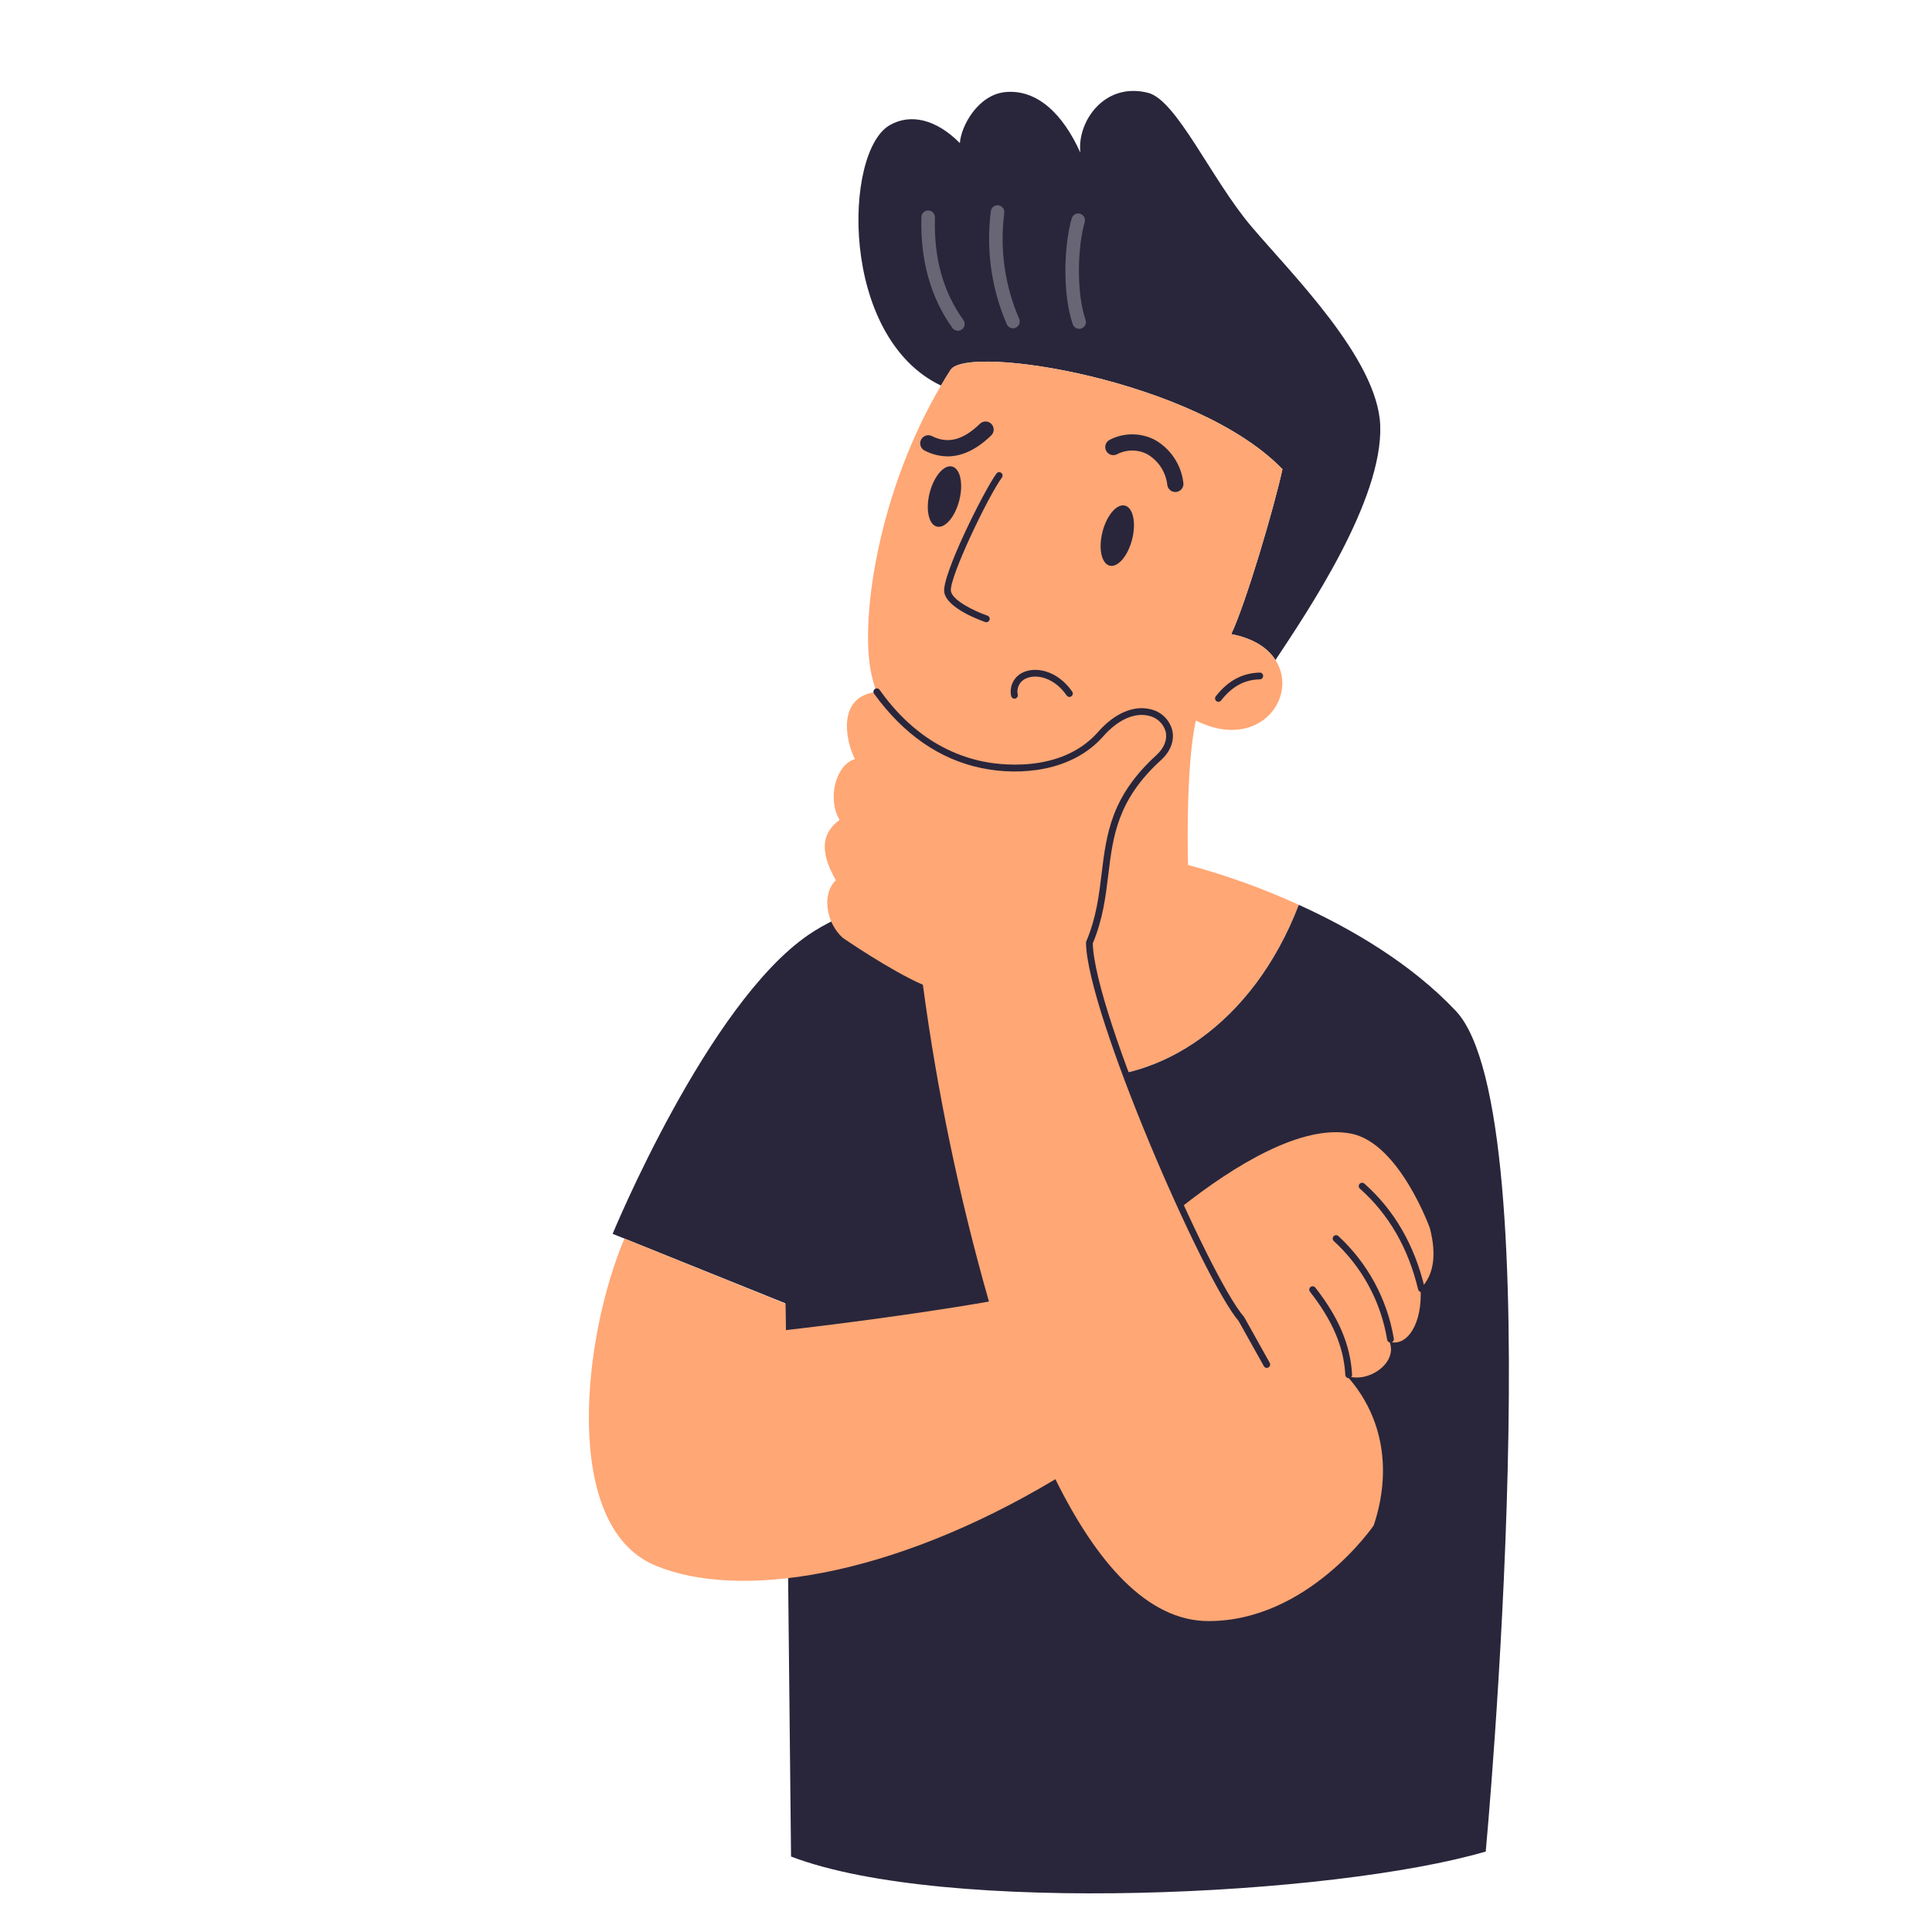<svg width="800" height="800" viewBox="0 0 800 800" fill="none" xmlns="http://www.w3.org/2000/svg">
<path d="M571.529 176.213C572.592 207.253 541.438 253.173 528.182 273.254L528.126 273.31C525.049 268.389 519.121 264.361 509.836 262.571C516.044 249.315 527.51 210.387 531.035 194.278C495.07 157.139 400.433 142.429 393.609 153.168C392.211 155.293 390.924 157.475 389.638 159.656C347.521 139.576 349.254 62.726 368.44 51.816C376.942 46.95 387.512 49.243 397.468 59.254C397.916 52.152 405.075 39.064 416.486 38.112C429.35 36.992 440.033 46.95 447.366 63.232C445.856 50.592 457.211 33.757 475.444 38.454C487.246 41.475 501.732 74.419 518.12 93.715C534.56 113.176 570.523 148.582 571.529 176.213Z" fill="#29263B"/>
<path d="M446.856 136.161C446.272 136.16 445.702 135.977 445.227 135.636C444.752 135.296 444.395 134.815 444.208 134.261C439.843 121.412 440.587 101.497 443.777 90.421C443.88 90.069 444.049 89.739 444.278 89.452C444.507 89.165 444.79 88.925 445.112 88.748C445.433 88.57 445.787 88.457 446.152 88.416C446.517 88.375 446.886 88.406 447.24 88.508C447.593 88.609 447.923 88.78 448.209 89.009C448.497 89.238 448.736 89.521 448.913 89.843C449.091 90.164 449.205 90.518 449.245 90.883C449.286 91.248 449.256 91.617 449.153 91.97C446.182 102.284 445.616 121.018 449.504 132.469C449.646 132.89 449.686 133.339 449.621 133.779C449.557 134.218 449.387 134.636 449.128 134.997C448.869 135.359 448.528 135.653 448.133 135.856C447.737 136.06 447.301 136.166 446.856 136.167V136.161Z" fill="#686674"/>
<path d="M419.451 135.943C418.902 135.943 418.366 135.782 417.908 135.479C417.449 135.176 417.091 134.746 416.876 134.241C410.51 119.499 408.238 103.312 410.304 87.388C410.409 86.653 410.803 85.991 411.398 85.547C411.992 85.103 412.739 84.913 413.473 85.019C414.206 85.125 414.868 85.519 415.313 86.113C415.758 86.707 415.947 87.453 415.841 88.188C413.918 103.101 416.054 118.256 422.024 132.057C422.204 132.482 422.276 132.945 422.235 133.406C422.193 133.866 422.038 134.308 421.782 134.694C421.528 135.079 421.182 135.396 420.774 135.615C420.368 135.834 419.913 135.949 419.451 135.949V135.943Z" fill="#686674"/>
<path d="M396.64 136.949C396.195 136.95 395.757 136.844 395.36 136.641C394.965 136.438 394.622 136.143 394.363 135.781C385.345 123.204 381.03 107.764 381.536 89.887C381.541 89.517 381.619 89.152 381.768 88.814C381.917 88.476 382.131 88.17 382.4 87.917C382.669 87.663 382.985 87.466 383.331 87.337C383.678 87.208 384.046 87.15 384.416 87.167C384.784 87.176 385.147 87.258 385.483 87.409C385.819 87.559 386.121 87.774 386.374 88.041C386.627 88.309 386.825 88.624 386.955 88.968C387.086 89.312 387.147 89.679 387.136 90.047C386.656 106.908 390.513 120.804 398.918 132.525C399.217 132.943 399.395 133.435 399.433 133.948C399.472 134.46 399.368 134.973 399.133 135.43C398.899 135.888 398.544 136.272 398.105 136.54C397.667 136.809 397.163 136.951 396.649 136.952L396.64 136.949Z" fill="#686674"/>
<path d="M389.639 159.657C363.743 203.676 356.583 254.629 360.386 276.834C365.475 306.647 392.989 325.298 419.45 325.298C419.954 337.548 419.004 357.769 419.004 357.769C419.004 357.769 404.963 360.621 387.68 365.543C382.144 467.732 499.322 474.778 537.804 374.663C522.999 367.901 507.658 362.381 491.938 358.164C491.938 358.164 490.764 318.228 495.183 298.372C521.359 311.46 537.97 288.417 528.127 273.314C525.05 268.393 519.122 264.365 509.837 262.575C516.045 249.319 527.511 210.391 531.036 194.282C495.071 157.143 400.434 142.433 393.61 153.172C392.211 155.293 390.925 157.476 389.639 159.657Z" fill="#FFA775"/>
<path d="M504.522 290.594C504.26 290.594 504.004 290.52 503.781 290.381C503.559 290.242 503.38 290.043 503.266 289.808C503.151 289.573 503.105 289.309 503.133 289.048C503.161 288.787 503.261 288.541 503.423 288.335C508.46 281.885 514.409 278.671 521.607 278.512C521.793 278.501 521.978 278.528 522.153 278.591C522.327 278.655 522.485 278.754 522.62 278.883C522.754 279.011 522.861 279.165 522.932 279.338C523.004 279.509 523.039 279.693 523.036 279.879C523.041 280.063 523.009 280.245 522.941 280.416C522.876 280.587 522.775 280.744 522.649 280.877C522.522 281.008 522.37 281.115 522.202 281.189C522.034 281.263 521.853 281.304 521.669 281.307C515.269 281.45 510.176 284.229 505.626 290.056C505.495 290.224 505.328 290.36 505.136 290.453C504.944 290.546 504.735 290.594 504.522 290.594Z" fill="#29263B"/>
<path d="M392.398 188.972C389.147 188.94 385.947 188.148 383.056 186.658C382.639 186.477 382.261 186.212 381.949 185.881C381.635 185.549 381.394 185.157 381.237 184.729C381.08 184.301 381.013 183.845 381.039 183.391C381.064 182.935 381.181 182.49 381.384 182.082C381.586 181.674 381.871 181.311 382.218 181.015C382.565 180.721 382.968 180.498 383.403 180.365C383.84 180.231 384.298 180.186 384.75 180.234C385.205 180.284 385.643 180.423 386.04 180.647C392.501 183.847 398.736 182.247 405.658 175.585C405.97 175.252 406.346 174.988 406.763 174.805C407.181 174.623 407.631 174.529 408.087 174.525C408.543 174.522 408.994 174.613 409.413 174.789C409.832 174.967 410.211 175.228 410.528 175.556C410.843 175.884 411.09 176.273 411.25 176.7C411.411 177.125 411.483 177.58 411.463 178.036C411.443 178.49 411.33 178.937 411.131 179.346C410.935 179.757 410.655 180.122 410.311 180.421C404.394 186.116 398.4 188.972 392.398 188.972Z" fill="#29263B"/>
<path d="M486.677 203.732C485.87 203.73 485.091 203.437 484.481 202.909C483.872 202.38 483.473 201.65 483.358 200.852C483.073 198.228 482.177 195.708 480.744 193.492C479.31 191.277 477.377 189.428 475.101 188.093C473.129 187.069 470.936 186.543 468.715 186.56C466.493 186.578 464.309 187.14 462.353 188.194C461.557 188.54 460.659 188.564 459.845 188.261C459.032 187.959 458.366 187.352 457.99 186.572C457.613 185.789 457.553 184.892 457.822 184.068C458.093 183.242 458.67 182.554 459.437 182.146C462.345 180.634 465.576 179.847 468.854 179.852C472.133 179.856 475.36 180.653 478.264 182.175C481.472 184.007 484.206 186.567 486.245 189.647C488.285 192.728 489.571 196.245 490.005 199.914C490.128 200.796 489.897 201.69 489.361 202.4C488.827 203.112 488.032 203.583 487.15 203.708C486.993 203.725 486.835 203.733 486.677 203.732Z" fill="#29263B"/>
<path d="M420.064 289.307C419.731 289.307 419.411 289.189 419.158 288.973C418.905 288.757 418.737 288.459 418.684 288.131C418.264 286.095 418.584 283.973 419.588 282.151C420.595 280.33 422.217 278.927 424.166 278.197C429.675 275.983 438.246 278.09 443.98 286.387C444.192 286.693 444.272 287.069 444.204 287.434C444.139 287.799 443.929 288.122 443.624 288.333C443.318 288.544 442.942 288.624 442.577 288.557C442.212 288.491 441.889 288.282 441.678 287.976C436.784 280.883 429.678 278.997 425.206 280.792C423.843 281.28 422.707 282.251 422.012 283.523C421.32 284.795 421.118 286.277 421.446 287.687C421.504 288.053 421.414 288.426 421.196 288.725C420.98 289.026 420.652 289.227 420.288 289.287C420.214 289.299 420.139 289.306 420.064 289.307Z" fill="#29263B"/>
<path d="M408.432 257.651C408.277 257.651 408.123 257.625 407.977 257.575C406.358 257.02 392.11 251.966 390.998 245.238C389.854 238.311 407.566 202.94 412.619 196.079C412.838 195.78 413.168 195.582 413.534 195.526C413.902 195.47 414.275 195.563 414.574 195.782C414.874 196.001 415.072 196.331 415.128 196.699C415.184 197.065 415.091 197.438 414.872 197.737C409.146 205.513 392.889 239.519 393.752 244.777C394.392 248.617 403.365 253.036 408.878 254.924C409.19 255.033 409.454 255.247 409.624 255.531C409.792 255.815 409.854 256.15 409.8 256.476C409.747 256.801 409.579 257.097 409.326 257.311C409.075 257.526 408.755 257.643 408.426 257.644L408.432 257.651Z" fill="#29263B"/>
<path d="M615.213 766.677C552.512 785.077 391.261 793.189 327.554 768.746L325.154 539.66L253.684 510.901C253.684 510.901 292.936 415.602 334.885 387.021C347.861 378.129 369.564 370.689 387.685 365.543C382.149 467.732 499.327 474.778 537.808 374.663C559.229 384.396 584.119 398.77 602.8 418.57C643.57 461.746 615.213 766.677 615.213 766.677Z" fill="#29263B"/>
<path fill-rule="evenodd" clip-rule="evenodd" d="M465.823 209.359C469.207 210.22 470.532 216.495 468.782 223.359C467.031 230.223 462.862 235.087 459.479 234.226C456.097 233.365 454.764 227.088 456.516 220.226C458.268 213.364 462.436 208.496 465.823 209.359Z" fill="#29263B"/>
<path fill-rule="evenodd" clip-rule="evenodd" d="M394.257 193.182C397.648 194.049 398.973 200.318 397.222 207.182C395.472 214.046 391.302 218.916 387.915 218.049C384.528 217.182 383.206 210.912 384.957 204.056C386.707 197.2 390.877 192.32 394.257 193.176V193.182Z" fill="#29263B"/>
<path fill-rule="evenodd" clip-rule="evenodd" d="M592.089 508.583C592.089 508.583 579.46 473.383 559.532 469.425C539.02 465.343 510.951 482.682 489.132 499.874C471.159 460.761 451.314 409.18 451.092 390.359C462.726 362.93 450.873 340.031 479.812 313.698C493.214 301.505 473.873 283.422 455.774 303.983C442.025 319.604 419.294 319.274 406.833 316.713C382.004 311.623 368.273 293.618 363.094 286.482C346.494 288.316 350.033 306.449 353.988 314.33C346.057 316.641 342.433 330.78 347.657 339.5C341.308 344.215 338.466 351.106 346.095 364.479C339.966 370.487 342.303 382.478 349.026 388.378C349.026 388.378 368.743 401.966 382.146 407.766C388.079 452.097 397.223 495.94 409.506 538.946C370.786 545.698 325.426 550.767 325.426 550.767L325.247 539.855L258.559 512.862C241.279 553.681 232.404 631.834 271.242 648.19C305.454 662.59 368.362 653.558 437.017 612.51C453.961 646.74 474.978 671.23 500.358 671.255C541.708 671.305 568.814 631.662 568.814 631.662C576.353 609.127 572.814 586.862 558.143 570.241C558.108 570.089 558.094 569.921 558.046 569.783C566.474 572.764 578.814 564.503 575.407 555.638C582.767 557.697 589.055 547.98 588.222 533.558C593.679 528.089 594.969 519.764 592.089 508.583Z" fill="#FFA775"/>
<path d="M558.462 570.652C558.104 570.652 557.76 570.514 557.501 570.268C557.242 570.021 557.086 569.685 557.067 569.328C556.443 557.768 551.787 546.813 542.413 534.85C542.197 534.557 542.104 534.192 542.154 533.832C542.203 533.472 542.39 533.144 542.677 532.92C542.962 532.696 543.325 532.592 543.686 532.631C544.048 532.669 544.379 532.847 544.613 533.125C554.36 545.562 559.203 557.018 559.861 569.178C559.88 569.548 559.752 569.911 559.504 570.188C559.256 570.463 558.909 570.629 558.539 570.65L558.462 570.652Z" fill="#29263B"/>
<path d="M575.767 555.918C575.437 555.918 575.119 555.801 574.867 555.588C574.616 555.376 574.447 555.083 574.391 554.758C571.824 539.036 564.037 524.636 552.287 513.879C552.016 513.625 551.859 513.273 551.848 512.902C551.837 512.532 551.975 512.172 552.229 511.902C552.484 511.632 552.835 511.475 553.207 511.464C553.576 511.452 553.936 511.59 554.207 511.844C566.343 523.06 574.413 537.987 577.149 554.283C577.211 554.648 577.127 555.023 576.912 555.327C576.7 555.63 576.373 555.835 576.008 555.899C575.928 555.912 575.848 555.918 575.767 555.918Z" fill="#29263B"/>
<path d="M588.567 534.995C588.252 534.995 587.946 534.888 587.7 534.693C587.454 534.498 587.279 534.225 587.207 533.918C583.151 516.813 575.039 502.771 563.098 492.19C562.961 492.069 562.849 491.921 562.769 491.757C562.689 491.592 562.641 491.413 562.63 491.229C562.607 490.859 562.732 490.494 562.978 490.217C563.225 489.941 563.57 489.771 563.94 489.749C564.31 489.726 564.674 489.851 564.951 490.097C577.334 501.069 585.737 515.595 589.929 533.275C590.013 533.637 589.951 534.016 589.758 534.331C589.562 534.646 589.25 534.872 588.89 534.958C588.785 534.982 588.676 534.995 588.567 534.995Z" fill="#29263B"/>
<path d="M524.554 566.41C524.304 566.41 524.059 566.345 523.845 566.218C523.631 566.093 523.453 565.913 523.331 565.695L512.891 547.01C498.07 529.697 450.034 419.103 449.691 390.37C449.69 390.177 449.726 389.986 449.802 389.809C453.939 380.049 455.066 370.769 456.155 361.78C458.149 345.335 460.032 329.802 478.875 312.66C482.114 309.711 483.485 306.121 482.634 302.805C482.16 301.197 481.258 299.749 480.024 298.617C478.789 297.482 477.269 296.706 475.627 296.372C469.707 294.957 462.846 298.061 456.826 304.901C443.909 319.578 422.387 321.333 406.554 318.077C389.195 314.521 374.194 304.157 361.965 287.298C361.85 287.149 361.765 286.98 361.717 286.799C361.669 286.618 361.658 286.429 361.683 286.242C361.71 286.057 361.774 285.879 361.87 285.717C361.968 285.557 362.096 285.418 362.248 285.308C362.398 285.197 362.571 285.119 362.754 285.077C362.938 285.034 363.126 285.029 363.31 285.063C363.496 285.095 363.672 285.164 363.83 285.266C363.987 285.369 364.122 285.501 364.227 285.657C368.629 291.725 382.021 310.194 407.115 315.338C412.32 316.409 439.075 320.839 454.725 303.055C461.454 295.409 469.315 291.981 476.279 293.653C478.416 294.105 480.389 295.13 481.986 296.621C483.582 298.111 484.743 300.009 485.341 302.109C486.461 306.461 484.789 311.06 480.757 314.727C462.686 331.17 460.864 346.202 458.936 362.116C457.834 371.21 456.696 380.609 452.498 390.626C453.149 419.511 500.6 528.57 515.102 545.281C515.163 545.353 515.216 545.431 515.262 545.514L525.771 564.322C525.89 564.535 525.95 564.775 525.949 565.018C525.946 565.261 525.88 565.5 525.757 565.711C525.634 565.921 525.458 566.095 525.248 566.217C525.037 566.337 524.797 566.402 524.554 566.402V566.41Z" fill="#29263B"/>
</svg>
